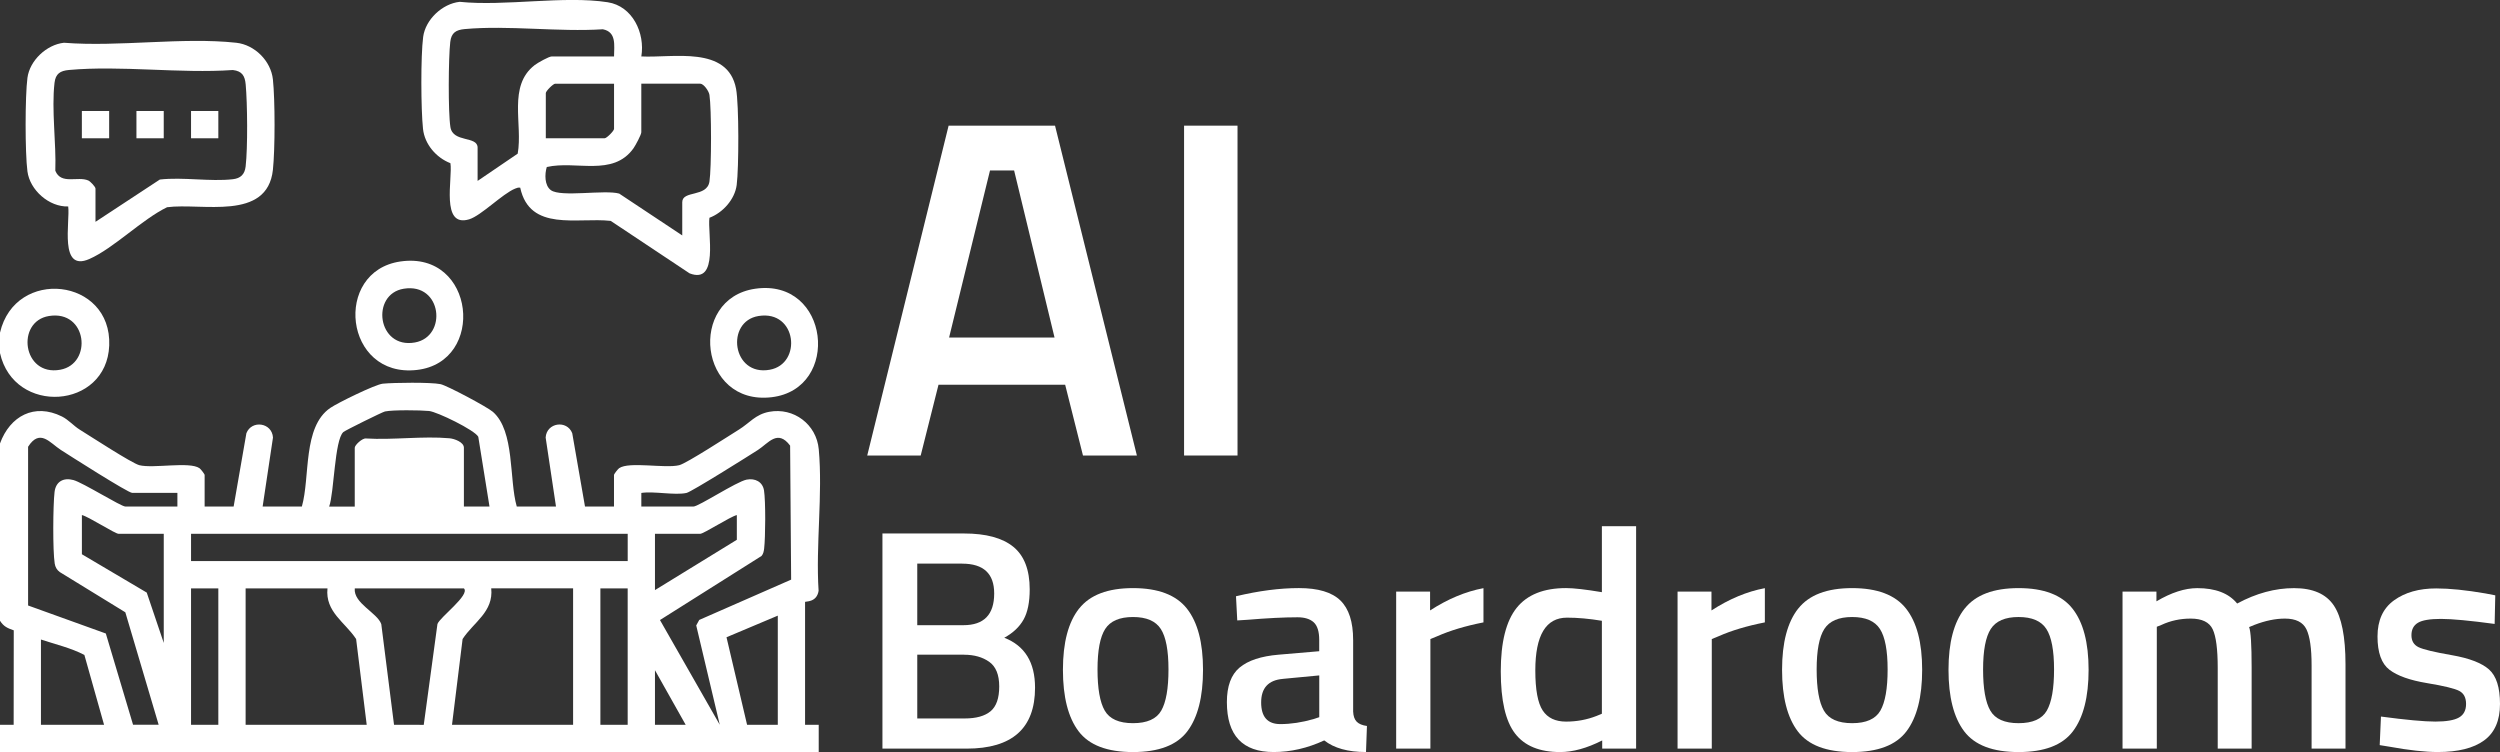 <?xml version="1.0" encoding="UTF-8"?>
<svg id="Layer_2" data-name="Layer 2" xmlns="http://www.w3.org/2000/svg" viewBox="0 0 1034.33 311.15">
  <rect x="0" y="0" width="1034.33" height="311.15" fill="#333333" stroke="none"/>
  <defs>
    <style>
      .cls-1 {
        fill: #fff;
      }
    </style>
  </defs>
  <g id="Layer_1-2" data-name="Layer 1">
    <g>
      <g id="exgEE8.tif">
        <g>
          <path class="cls-1" d="M0,146.09v-8.46c6.3-27.13,46.29-22.65,45.19,5.32-1.04,26.45-39.39,28.99-45.19,3.14ZM20.28,130.74c-13.81,2.23-10.97,25.04,4.61,22.24,13.53-2.43,11.25-24.8-4.61-22.24Z"/>
          <path class="cls-1" d="M265.33,23.35c12.93.71,35.79-4.67,39.2,13.37,1.24,6.58,1.17,32.88.26,39.83-.78,5.97-5.75,11.47-11.27,13.55-.89,6.19,4.07,27.75-8.23,22.99l-32.62-21.7c-13.8-1.54-33.46,4.62-37.44-13.73-.81-.15-1.37.08-2.09.37-5.24,2.11-14.09,11.22-19.04,12.71-11.91,3.59-6.74-16.98-7.75-23.22-5.87-2.27-10.65-7.8-11.34-14.19-.87-8.07-.97-30.13.06-38.04.95-7.22,7.93-13.75,15.11-14.53,18.81,1.93,43.07-2.64,61.23.17,10.31,1.59,15.53,12.76,13.93,22.41ZM254.05,23.35c.03-4.58,1.09-10.1-4.63-11.24-18.39,1.19-39.04-1.72-57.15-.08-3.61.33-5.54,1.51-5.98,5.31-.76,6.51-.92,29.03.06,35.24,1.03,6.56,11.25,3.53,11.25,8.51v13.76l16.59-11.28c2.18-12.15-4.2-28.04,7.07-36.67,1.23-.94,5.86-3.55,7.04-3.55h25.76ZM254.05,34.63h-24.35c-.83,0-3.88,3.05-3.88,3.88v18.69h24.35c.83,0,3.88-3.05,3.88-3.88v-18.69ZM282.27,97.41v-13.76c0-4.98,10.22-1.95,11.25-8.51.87-5.53.87-30.35,0-35.89-.25-1.58-2.37-4.63-3.84-4.63h-24.35v20.1c0,.99-2.43,5.51-3.24,6.64-8.51,11.91-23.76,4.95-35.87,7.74-.9,2.95-.96,7.66,1.72,9.59,4.18,3,22.28-.28,28.24,1.4l26.08,17.31Z"/>
          <path class="cls-1" d="M28.22,85.42c-7.93.27-15.86-6.79-16.87-14.52s-.99-31.13,0-38.68c.95-7.22,7.93-13.75,15.11-14.53,22.66,1.81,49.08-2.41,71.28,0,7.64.83,14.35,7.52,15.17,15.17.91,8.42.91,28.98,0,37.4-2.31,21.4-29.48,13.56-43.79,15.48-10.34,5.01-22.18,17.05-32.18,21.43-12.58,5.51-7.89-15.33-8.72-21.75ZM39.52,91.77l26.61-17.49c9.6-1.1,20.81.95,30.21-.13,3.24-.37,4.91-2.03,5.29-5.29.9-7.73.74-26,.02-33.91-.32-3.54-1.46-5.53-5.31-5.98-21.84,1.52-46.27-1.97-67.8-.02-3.64.33-5.54,1.54-5.98,5.31-1.3,11.07.74,25.03.33,36.38,2.38,5.89,9.26,2.14,13.62,4.02.89.38,3,2.64,3,3.35v13.76Z"/>
          <path class="cls-1" d="M312.45,119.46c30.86-4.48,35.66,41.45,6.8,44.88-30.14,3.58-34.85-40.81-6.8-44.88ZM313.85,130.74c-13.81,2.23-10.97,25.04,4.61,22.24,13.53-2.43,11.25-24.8-4.61-22.24Z"/>
          <path class="cls-1" d="M165.67,108.18c30.99-4.5,35.52,41.61,6.8,44.88-30.16,3.43-34.82-40.81-6.8-44.88ZM167.06,119.45c-13.81,2.23-10.97,25.04,4.61,22.24,13.53-2.43,11.25-24.8-4.61-22.24Z"/>
          <path class="cls-1" d="M333.08,249.07c0-.39,4.82.38,5.6-4.63-1.22-18.84,1.76-39.98.07-58.54-.94-10.32-10.33-17.44-20.53-15.52-5.66,1.06-8.16,4.67-12.44,7.32-4.18,2.59-21.66,13.98-24.75,14.76-5.79,1.46-20.74-1.63-24.87,1.24-.53.37-2.13,2.42-2.13,2.81v13.05h-12l-5.28-30.34c-2.19-5.59-10.6-4.4-11,1.79l4.28,28.55h-16.23c-3.24-11.24-.73-31.15-9.87-39.16-2.27-1.99-19.03-10.93-21.69-11.47-4.04-.83-19.35-.64-23.87-.19-3.11.31-18.68,7.94-21.72,10.03-11.51,7.87-8.27,28.6-11.76,40.8h-16.23l4.28-28.55c-.39-6.19-8.8-7.38-11-1.79l-5.28,30.34h-12v-13.05c0-.39-1.6-2.44-2.13-2.81-4.12-2.87-19.08.22-24.87-1.24-3.09-.78-20.57-12.18-24.75-14.76-2.36-1.46-4.6-4.06-7.3-5.4C14.22,166.66,4.14,172.13,0,183.47v73.36c1.53,2.4,3.11,3.06,5.69,3.96l-.04,39.08H0S0,311.15,0,311.15h338.73v-11.29s-5.65,0-5.65,0v-50.79ZM16.94,299.86v-35.27c5.98,2,12.41,3.46,17.97,6.38l8.14,28.89h-26.11ZM67.75,266l-7.04-20.83-26.83-15.86v-16.22c2.68.6,13.71,7.76,15.17,7.76h18.7v45.15ZM73.39,209.57h-21.52c-1.82,0-17.56-9.89-21.5-10.96-4.14-1.12-7.29.65-7.8,4.94-.65,5.57-.78,24.27.06,29.6.23,1.47.9,2.66,2.11,3.54l27.11,16.64,13.79,46.53h-10.59l-11.27-37.76-32.16-11.59v-65.67c4.91-7.69,9.06-1.57,13.56,1.32,3.49,2.24,27.79,17.76,29.51,17.76h18.7v5.64ZM142.06,178.75c.71-.65,16.19-8.31,17.23-8.52,3.31-.68,14.57-.55,18.22-.19,3.32.33,18.91,7.9,20.37,10.67l4.64,28.87h-10.59v-24.34c0-2.33-3.95-3.73-5.96-3.91-10.96-.99-23.44.77-34.57.08-1.51-.18-4.63,2.72-4.63,3.84v24.34h-10.59c2.09-5.69,2.2-27.46,5.86-30.82ZM90.33,299.86h-11.29v-56.43h11.29v56.43ZM101.62,299.86v-56.43h33.87c-1,9.73,7.27,13.97,11.85,20.96l4.38,35.48h-50.1ZM180.98,258.21l-5.66,41.68-12.3-.03-5.27-41.64c-1.63-4.71-11.59-8.64-10.97-14.78h45.16c2.69,2.68-10.1,12.01-10.97,14.78ZM237.11,299.86h-50.1l4.38-35.48c4.58-6.99,12.85-11.22,11.85-20.96h33.87v56.43ZM259.69,299.86h-11.29v-56.43h11.29v56.43ZM259.69,232.14H79.04v-11.29h180.66v11.29ZM270.98,299.86v-22.57l12.7,22.57h-12.7ZM321.79,299.86h-12.7l-8.51-36.21,21.22-8.94v45.15ZM289.31,256.46l-1.26,2.3,9.74,41.1-24.74-43.33,42.02-26.51c.78-.93.95-1.98,1.09-3.14.54-4.64.64-19.52-.06-23.96-.57-3.62-3.75-5.16-7.2-4.48-4.23.84-19.86,11.14-22.04,11.14h-21.52v-5.64c5.32-.8,13.82,1.08,18.7,0,2.08-.46,25.74-15.34,29.51-17.76,4.37-2.81,8.18-8.73,13.35-1.81l.42,55.44-38.01,16.67ZM270.98,244.14v-23.28h18.7c1.46,0,12.49-7.16,15.17-7.76v10.23l-33.87,20.81Z"/>
          <rect class="cls-1" x="79.04" y="45.92" width="11.29" height="11.29"/>
          <rect class="cls-1" x="56.45" y="45.92" width="11.29" height="11.29"/>
          <rect class="cls-1" x="33.87" y="45.92" width="11.29" height="11.29"/>
        </g>
      </g>
      <g>
        <path class="cls-1" d="M358.8,188.46l33.67-136.47h44.03l33.87,136.47h-22.31l-7.37-29.29h-52.4l-7.37,29.29h-22.11ZM409.6,70.52l-16.93,69.13h43.63l-16.73-69.13h-9.96Z"/>
        <path class="cls-1" d="M489.89,188.46V51.99h22.11v136.47h-22.11Z"/>
        <path class="cls-1" d="M365.08,220.72h33.78c9.09,0,15.89,1.84,20.4,5.52,4.5,3.68,6.76,9.55,6.76,17.61,0,5.28-.84,9.44-2.53,12.47-1.69,3.03-4.35,5.54-7.99,7.54,8.49,3.29,12.73,10.18,12.73,20.66,0,16.81-9.44,25.21-28.32,25.21h-34.82v-89ZM398.08,233.19h-18.58v25.47h19.1c8.49,0,12.73-4.37,12.73-13.12,0-8.23-4.42-12.34-13.25-12.34ZM398.86,270.87h-19.36v26.38h19.62c4.76,0,8.34-1,10.72-2.99,2.38-1.99,3.57-5.41,3.57-10.26s-1.39-8.25-4.16-10.2c-2.77-1.95-6.24-2.92-10.39-2.92Z"/>
        <path class="cls-1" d="M446.48,251.77c4.46-5.63,11.89-8.45,22.28-8.45s17.82,2.82,22.28,8.45c4.46,5.63,6.69,14.08,6.69,25.34s-2.17,19.75-6.5,25.47c-4.33,5.72-11.82,8.57-22.48,8.57s-18.15-2.86-22.48-8.57c-4.33-5.72-6.5-14.21-6.5-25.47s2.23-19.7,6.69-25.34ZM457.07,294c1.99,3.46,5.89,5.2,11.69,5.2s9.7-1.73,11.69-5.2c1.99-3.46,2.99-9.14,2.99-17.02s-1.06-13.47-3.18-16.76c-2.12-3.29-5.96-4.94-11.5-4.94s-9.38,1.65-11.5,4.94c-2.12,3.29-3.18,8.88-3.18,16.76s.99,13.56,2.99,17.02Z"/>
        <path class="cls-1" d="M559.84,264.77v29.62c.08,1.91.58,3.31,1.49,4.22s2.32,1.49,4.22,1.75l-.39,10.78c-7.45,0-13.21-1.6-17.28-4.81-6.93,3.21-13.9,4.81-20.92,4.81-12.91,0-19.36-6.89-19.36-20.66,0-6.58,1.75-11.35,5.26-14.29,3.51-2.94,8.9-4.72,16.18-5.33l16.76-1.43v-4.68c0-3.46-.76-5.89-2.27-7.28-1.52-1.38-3.75-2.08-6.69-2.08-5.54,0-12.47.35-20.79,1.04l-4.16.26-.52-10c9.44-2.25,18.12-3.38,26.05-3.38s13.64,1.71,17.15,5.13c3.51,3.42,5.26,8.86,5.26,16.31ZM530.74,280.88c-5.98.52-8.96,3.77-8.96,9.74s2.64,8.96,7.93,8.96c4.33,0,8.92-.69,13.77-2.08l2.34-.78v-17.28l-15.07,1.43Z"/>
        <path class="cls-1" d="M577.64,309.72v-64.96h14.03v7.8c7.36-4.76,14.72-7.84,22.09-9.22v14.16c-7.45,1.47-13.82,3.38-19.1,5.72l-2.86,1.17v45.34h-14.16Z"/>
        <path class="cls-1" d="M676.91,217.73v91.99h-14.03v-3.38c-6.32,3.21-12.13,4.81-17.41,4.81-8.49,0-14.7-2.55-18.64-7.67-3.94-5.11-5.91-13.69-5.91-25.73s2.19-20.79,6.56-26.25c4.37-5.46,11.19-8.19,20.46-8.19,3.12,0,8.06.56,14.81,1.69v-27.29h14.16ZM660.54,296.21l2.21-.91v-38.46c-5.2-.87-10-1.3-14.42-1.3-8.75,0-13.12,7.28-13.12,21.83,0,7.97,1.02,13.49,3.05,16.57,2.03,3.08,5.26,4.61,9.68,4.61s8.62-.78,12.6-2.34Z"/>
        <path class="cls-1" d="M694.06,309.72v-64.96h14.03v7.8c7.36-4.76,14.72-7.84,22.09-9.22v14.16c-7.45,1.47-13.82,3.38-19.1,5.72l-2.86,1.17v45.34h-14.16Z"/>
        <path class="cls-1" d="M744.01,251.77c4.46-5.63,11.89-8.45,22.28-8.45s17.82,2.82,22.28,8.45c4.46,5.63,6.69,14.08,6.69,25.34s-2.17,19.75-6.5,25.47c-4.33,5.72-11.82,8.57-22.48,8.57s-18.15-2.86-22.48-8.57c-4.33-5.72-6.5-14.21-6.5-25.47s2.23-19.7,6.69-25.34ZM754.6,294c1.99,3.46,5.89,5.2,11.69,5.2s9.7-1.73,11.69-5.2c1.99-3.46,2.99-9.14,2.99-17.02s-1.06-13.47-3.18-16.76c-2.12-3.29-5.96-4.94-11.5-4.94s-9.38,1.65-11.5,4.94c-2.12,3.29-3.18,8.88-3.18,16.76s.99,13.56,2.99,17.02Z"/>
        <path class="cls-1" d="M812.87,251.77c4.46-5.63,11.89-8.45,22.28-8.45s17.82,2.82,22.28,8.45c4.46,5.63,6.69,14.08,6.69,25.34s-2.17,19.75-6.5,25.47c-4.33,5.72-11.82,8.57-22.48,8.57s-18.15-2.86-22.48-8.57c-4.33-5.72-6.5-14.21-6.5-25.47s2.23-19.7,6.69-25.34ZM823.46,294c1.99,3.46,5.89,5.2,11.69,5.2s9.7-1.73,11.69-5.2c1.99-3.46,2.99-9.14,2.99-17.02s-1.06-13.47-3.18-16.76c-2.12-3.29-5.96-4.94-11.5-4.94s-9.38,1.65-11.5,4.94c-2.12,3.29-3.18,8.88-3.18,16.76s.99,13.56,2.99,17.02Z"/>
        <path class="cls-1" d="M892.32,309.72h-14.16v-64.96h14.03v4.03c6.15-3.64,11.78-5.46,16.89-5.46,7.54,0,13.04,2.12,16.5,6.37,7.88-4.24,15.72-6.37,23.52-6.37s13.29,2.4,16.5,7.21c3.2,4.81,4.81,12.93,4.81,24.36v34.82h-14.03v-34.43c0-7.02-.71-12-2.14-14.94-1.43-2.94-4.4-4.42-8.9-4.42-3.9,0-8.1.87-12.6,2.6l-2.21.91c.69,1.73,1.04,7.28,1.04,16.63v33.65h-14.03v-33.39c0-7.71-.69-13.04-2.08-15.98-1.39-2.94-4.42-4.42-9.09-4.42-4.33,0-8.36.87-12.08,2.6l-1.95.78v50.41Z"/>
        <path class="cls-1" d="M1032.12,258.14c-10.22-1.38-17.63-2.08-22.22-2.08s-7.78.54-9.55,1.62c-1.78,1.08-2.66,2.79-2.66,5.13s.97,3.98,2.92,4.94c1.95.95,6.54,2.06,13.77,3.31,7.23,1.26,12.36,3.23,15.4,5.91,3.03,2.69,4.55,7.45,4.55,14.29s-2.19,11.87-6.56,15.07c-4.38,3.21-10.76,4.81-19.17,4.81-5.28,0-11.95-.74-20.01-2.21l-4.03-.65.52-11.82c10.39,1.39,17.89,2.08,22.48,2.08s7.86-.56,9.81-1.69c1.95-1.12,2.92-2.99,2.92-5.59s-.93-4.4-2.79-5.39c-1.86-.99-6.32-2.08-13.38-3.25-7.06-1.17-12.24-3.01-15.53-5.52-3.29-2.51-4.94-7.1-4.94-13.77s2.27-11.65,6.82-14.94c4.55-3.29,10.37-4.94,17.47-4.94,5.54,0,12.34.69,20.4,2.08l4.03.78-.26,11.82Z"/>
      </g>
    </g>
  </g>
</svg>